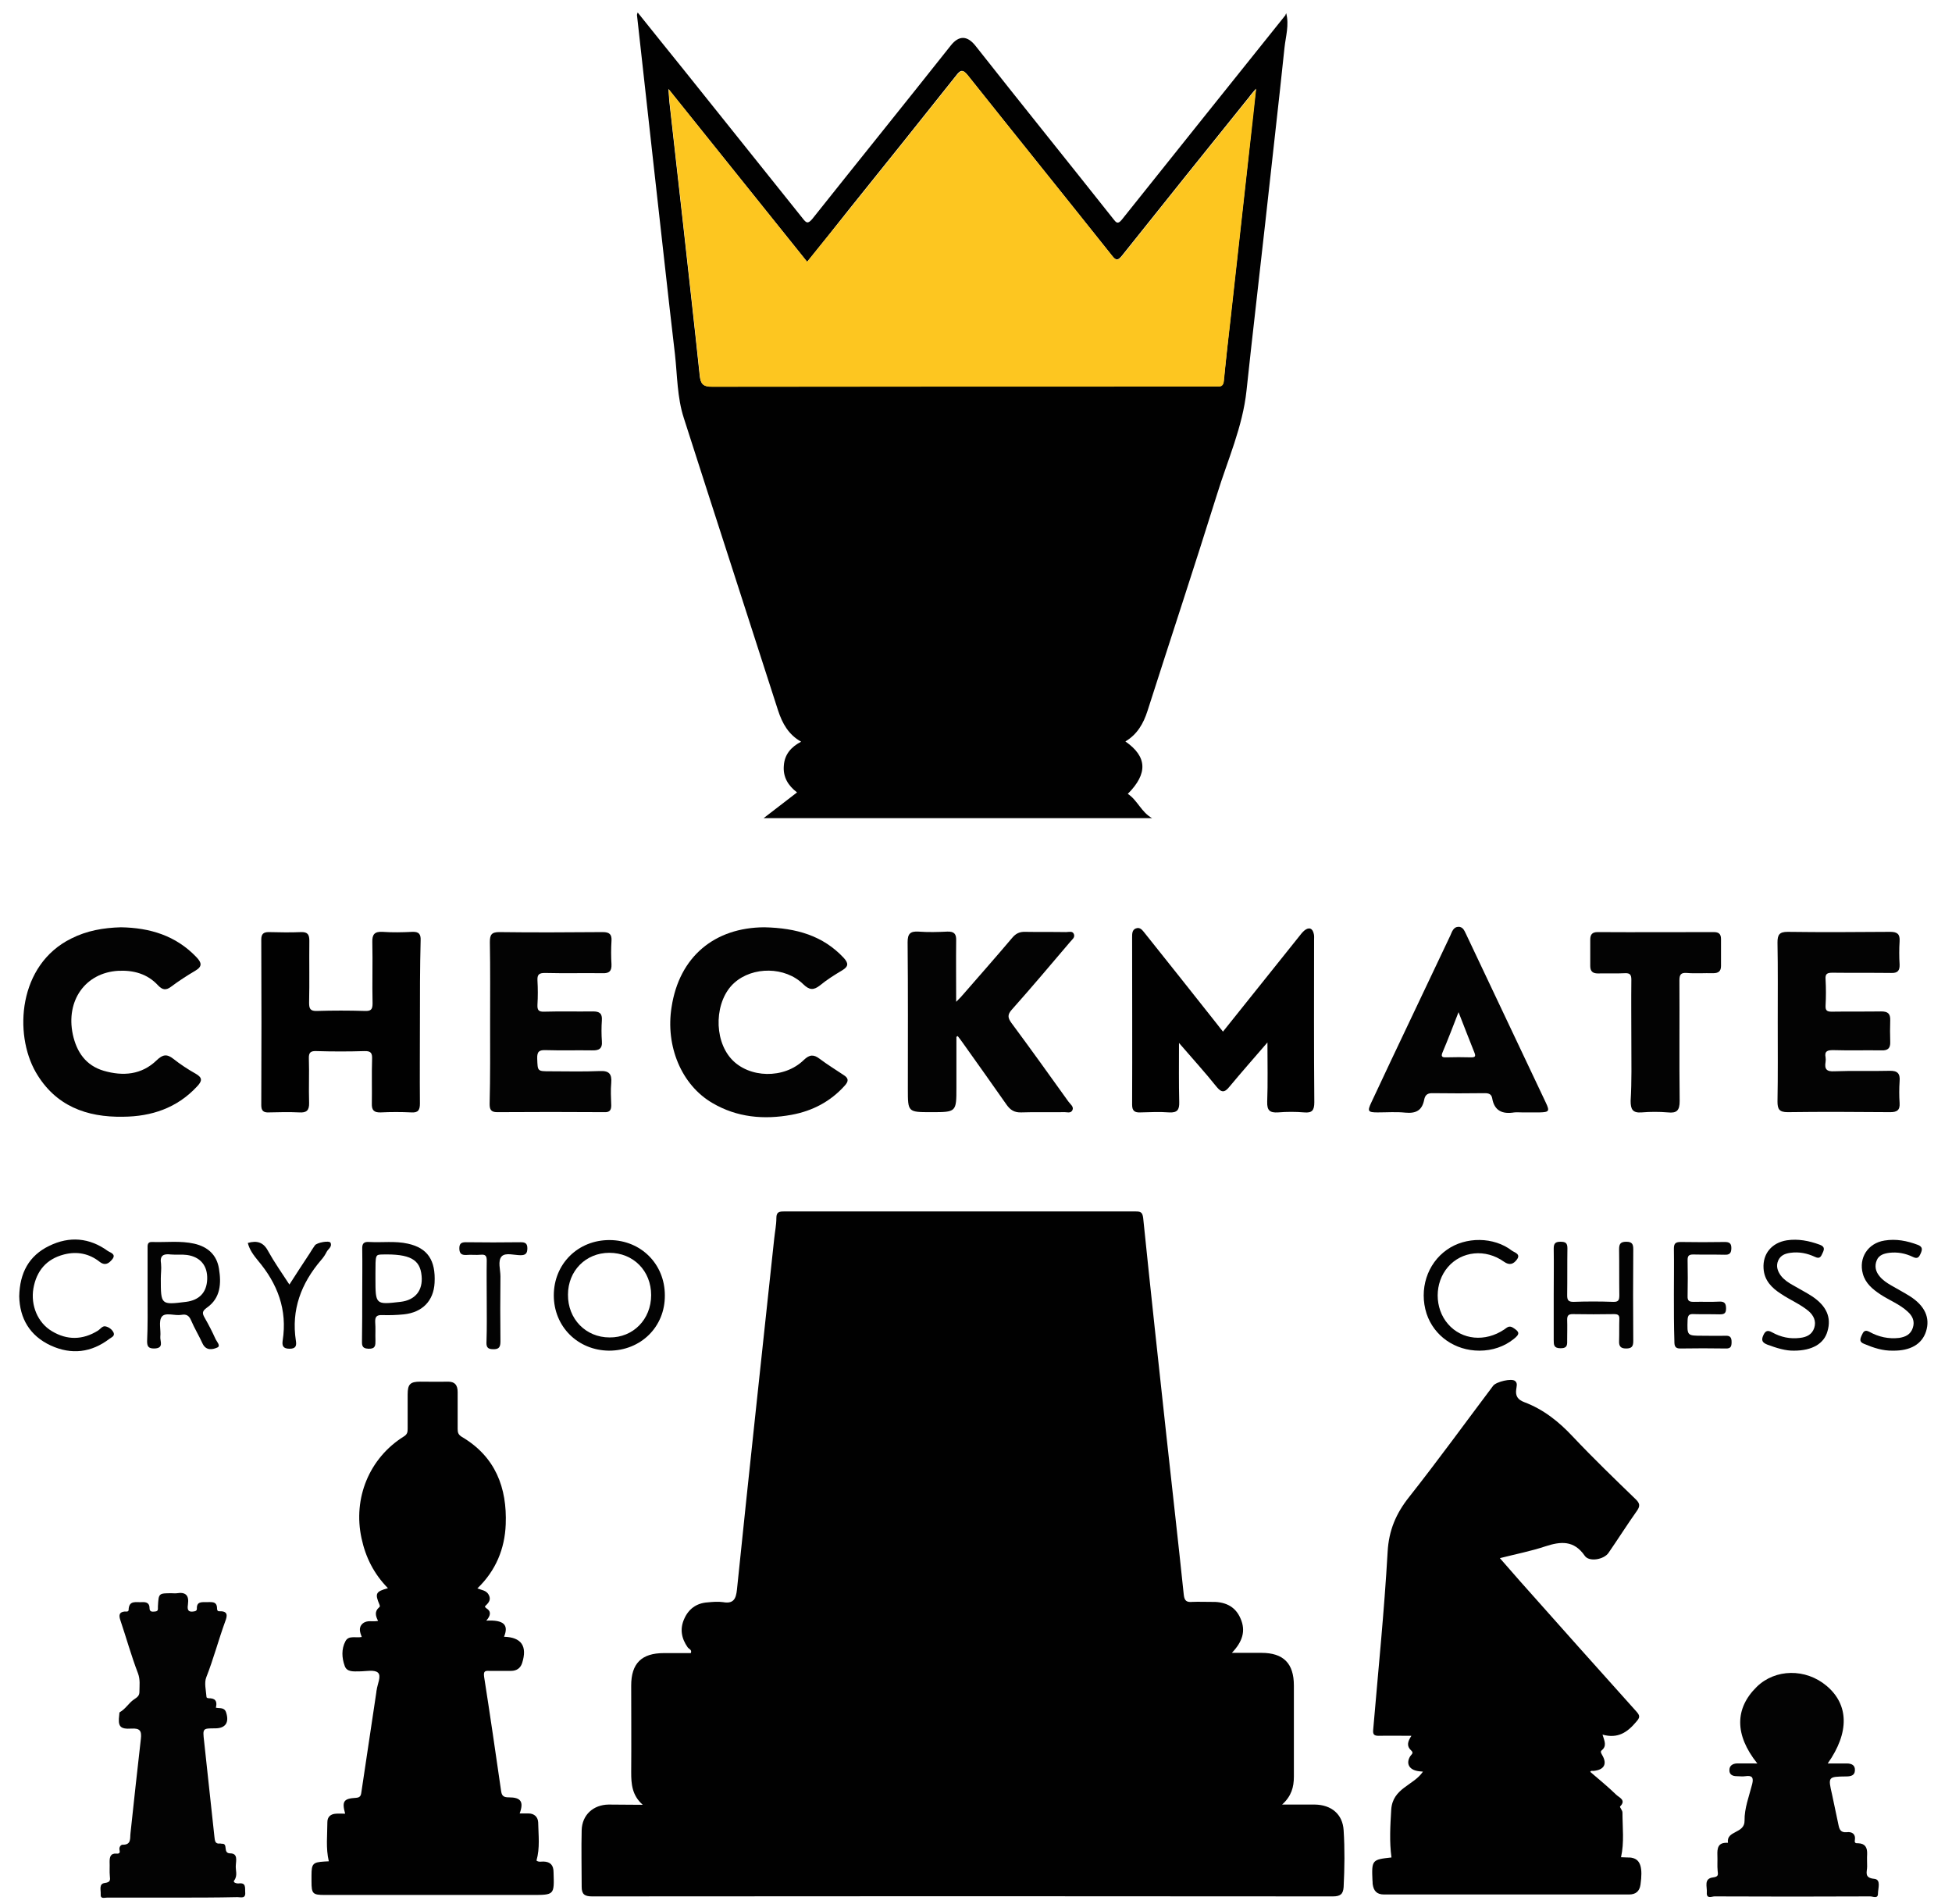 <?xml version="1.0" encoding="utf-8"?>
<!-- Generator: Adobe Illustrator 17.1.0, SVG Export Plug-In . SVG Version: 6.00 Build 0)  -->
<!DOCTYPE svg PUBLIC "-//W3C//DTD SVG 1.1//EN" "http://www.w3.org/Graphics/SVG/1.1/DTD/svg11.dtd">
<svg version="1.1" id="Layer_1" xmlns="http://www.w3.org/2000/svg" xmlns:xlink="http://www.w3.org/1999/xlink" x="0px" y="0px"
	 viewBox="0 0 812.1 792" enable-background="new 0 0 812.1 792" xml:space="preserve">
<g>
	<g>
		<path fill="#010101" d="M267.4,750.7c-4.5-4-4.8-8.7-4.8-13.6c0.1-12,0-24,0-36c0-9.2,4.3-13.5,13.6-13.5c3.7,0,7.5,0,11.2,0
			c0.6-1.4-0.8-1.7-1.3-2.4c-2.6-3.7-3.3-7.6-1.5-11.7c1.8-4.2,5.1-6.7,9.8-7c2.1-0.2,4.3-0.4,6.4-0.1c4.4,0.8,5.4-1.4,5.8-5.2
			c2.5-24.1,5-48.2,7.6-72.3c2.6-24.6,5.3-49.2,7.9-73.7c0.3-2.9,0.9-5.7,0.9-8.6c0-2.5,1.2-2.7,3.2-2.7c48.7,0,97.5,0,146.2,0
			c2,0,2.9,0.2,3.2,2.7c3.1,30.3,6.4,60.6,9.7,90.9c2.4,22,4.9,43.9,7.2,65.9c0.3,2.6,1.3,3.1,3.6,2.9c2.5-0.1,5,0,7.5,0
			c5.6-0.2,10.2,1.5,12.5,6.9c2.3,5.2,0.8,9.7-3.6,14.3c4.5,0,8.4,0,12.3,0c9.2,0,13.5,4.4,13.5,13.6c0,12.6,0,25.2,0,37.9
			c0,4.3-1,8.1-4.9,11.6c5,0,9.3,0,13.6,0c6.9,0.1,11.6,4,12,10.7c0.5,7.8,0.4,15.7,0,23.6c-0.2,2.9-1.3,3.9-4.5,3.9
			c-102.7-0.1-205.4-0.1-308.2,0c-3.2,0-4.3-1-4.3-4c0-7.9-0.2-15.7,0-23.6c0.2-6.3,4.8-10.5,11.2-10.6
			C257.7,750.6,262.2,750.7,267.4,750.7z"/>
		<path fill="#010101" d="M535.1,5.5c1.3,4.9-0.2,9.6-0.7,14.3c-2.5,24-5.3,47.9-7.9,71.9c-2.6,23.6-5.4,47.1-7.9,70.7
			c-1.6,15.2-7.9,29-12.3,43.3c-9.4,30.1-19.3,60-28.9,90c-1.7,5.3-4.3,9.8-9.2,12.7c9.1,6.3,9.4,13.4,1,21.8
			c4,2.6,5.6,7.6,10.1,10.1c-53.6,0-107.3,0-161.6,0c4.8-3.7,9.2-7.1,13.9-10.7c-3.7-2.8-5.9-6.4-5.5-11.1c0.3-4.7,3-7.8,7.2-10
			c-5.2-2.9-7.8-7.5-9.6-13c-13-40.5-26.2-81-39.2-121.6c-2.8-8.6-2.7-17.7-3.7-26.6c-3.1-26.3-5.9-52.6-8.9-78.9
			c-2.3-20.7-4.6-41.4-6.9-62.2c0-0.2,0.1-0.4,0.3-1c6.5,8.1,12.9,16.1,19.3,24c16.5,20.6,32.9,41.1,49.4,61.7
			c1.4,1.8,2.1,2.4,4,0.1c19.1-24,38.4-47.9,57.5-72c3.6-4.6,7.1-4,10.3,0c19,24.1,38.3,48,57.4,72.1c1.1,1.4,1.8,2.4,3.5,0.3
			c22.7-28.4,45.4-56.8,68.1-85.1C534.8,6.2,534.9,5.8,535.1,5.5C535.1,5.5,535.1,5.5,535.1,5.5z M335.8,108.9
			C316.6,85,297.7,61.4,278.1,37c0.2,2.2,0.2,3.4,0.3,4.6c1.9,17.3,3.9,34.5,5.8,51.7c2.3,21,4.7,41.9,6.9,62.9
			c0.4,3.5,1.4,4.6,5.1,4.6c69.4-0.1,138.7-0.1,208.1-0.1c0.7,0,1.5,0,2.2,0c1.6,0.1,2.4-0.4,2.6-2.3c0.9-8.9,1.9-17.9,2.9-26.8
			c2.6-23.7,5.3-47.4,7.9-71.1c0.8-7.6,1.6-15.1,2.6-23.6c-1.3,1.6-2.1,2.4-2.7,3.3c-17.7,22-35.4,44-53,66.1
			c-1.7,2.1-2.5,2.2-4.2,0c-19.9-25-40-49.9-59.9-74.9c-2.2-2.7-3.1-2.4-5,0.1c-14.6,18.4-29.3,36.7-44,55
			C347.9,93.9,341.9,101.3,335.8,108.9z"/>
		<path fill="#010101" d="M578.9,772.6c-0.9-6.6-0.5-13.2-0.1-19.9c0.6-9,9.3-10,13.2-15.8c-0.8-0.1-1.9-0.1-2.9-0.4
			c-3.1-0.8-4.1-3.3-2.4-6c0.5-0.8,1.6-1.3,0.4-2.4c-2-1.8-1.5-3.7,0.1-6.1c-4.8,0-9.2-0.1-13.6,0c-2,0-2.5-0.6-2.3-2.6
			c2.1-24.6,4.6-49.2,6-73.9c0.5-9,3.5-16,9-22.9c12-15.2,23.3-30.8,34.9-46.2c1.3-1.7,7.7-3.2,9.1-2c1.2,0.9,0.6,2.4,0.5,3.5
			c-0.4,2.8,0.7,4.3,3.3,5.3c8,3,14.4,8.1,20.2,14.3c8.5,9,17.4,17.6,26.3,26.2c1.6,1.6,1.8,2.7,0.5,4.6
			c-4.1,5.8-7.9,11.8-11.9,17.6c-1.9,2.8-8.1,3.9-9.9,1.2c-4.5-6.5-10-6-16.4-3.9c-6,2-12.2,3.2-18.9,4.9c2.9,3.3,5.7,6.5,8.4,9.6
			c16.1,18.1,32.2,36.2,48.4,54.2c1.6,1.8,1.5,2.5-0.1,4.3c-3.6,4.3-7.6,7.1-14,5.3c0.8,2.6,1.9,4.7-0.3,6.5
			c-0.7,0.6-0.3,1.1,0.1,1.9c2.3,3.8,0.9,6.3-3.6,6.7c-0.5,0-1-0.2-1.3,0.4c3.6,3.1,7.4,6.2,10.8,9.5c1.2,1.2,4.3,2.2,1.6,4.9
			c-0.2,0.3,1,1.6,1,2.5c0,6.2,0.8,12.4-0.6,18.6c0.9,0,1.7,0.1,2.6,0.1c0.7,0,1.5,0,2.2,0.2c3.3,0.8,4.3,4.1,3.3,11.1
			c-0.4,2.8-2,4.1-4.8,4.1c-34,0-68,0-101.9,0c-3,0-4.3-1.5-4.7-4.2c-0.1-0.5,0-1-0.1-1.5C570.6,773.6,570.8,773.5,578.9,772.6z"/>
		<path fill="#010101" d="M202.3,674.1c7.4-0.4,9.4,1.8,7.4,6.7c7.2,0.2,9.8,3.9,7.5,11c-0.7,2.1-2.3,3.2-4.6,3.2c-3,0-6,0-9,0
			c-1.8-0.1-2.5,0.1-2.2,2.4c2.5,15.9,4.8,31.8,7.1,47.7c0.3,2.1,1.3,2.5,3.2,2.5c5,0,6.3,1.8,4.5,6.7c1.3,0,2.5,0,3.7,0
			c2.4,0,3.9,1.5,4,3.7c0.1,5.3,0.8,10.6-0.7,15.9c0.9,0.7,1.9,0.4,2.9,0.4c2.9,0.1,4.2,1.5,4.2,4.5c0.3,9.4,0.4,9.4-9,9.4
			c-28.7,0-57.5,0-86.2,0c-5,0-5.5-0.5-5.5-5.6c0-0.9,0-1.7,0-2.6c0-4.8,0.6-5.4,5.3-5.7c0.6,0,1.2-0.1,1.9-0.1
			c-1.3-5.5-0.6-10.9-0.6-16.3c0-2.2,1.4-3.4,3.6-3.5c1.2-0.1,2.5,0,3.8,0c-1.4-5.1-0.7-6.3,4.5-6.6c2.1-0.1,2.1-1.4,2.3-2.7
			c2.1-13.8,4.1-27.6,6.2-41.4c0-0.2,0-0.5,0.1-0.7c0.3-2.5,2.1-5.9,0.5-7.3c-1.5-1.3-5-0.5-7.6-0.5c-2.4,0-5.3,0.4-6.2-2.3
			c-1.2-3.3-1.4-7,0.3-10.2c1.3-2.6,4.3-1.3,6.8-1.8c-0.7-1.9-1.5-3.9,0.4-5.6c1.9-1.6,4.1-0.6,6.4-1.1c-1-1.9-1.6-3.9,0.4-5.6
			c0.4-0.3,0.4-0.5,0.2-1.1c-2-4.7-1.6-5.5,3.5-6.9c-5.8-5.9-9.3-12.8-11-20.8c-3.6-16.6,3.2-33.3,17.6-42.3
			c1.5-0.9,1.6-1.9,1.6-3.3c0-4.7,0-9.5,0-14.2c0-4.3,1.1-5.3,5.3-5.3c3.7,0,7.5,0.1,11.2,0c3.1-0.1,4.3,1.4,4.3,4.3
			c0,5.1,0,10.2,0,15.4c0,1.5,0.3,2.4,1.8,3.3c13.9,8.2,18.8,21.1,18.2,36.4c-0.4,10.1-4.1,19.2-11.8,26.6c1.8,0.7,3.7,0.8,4.7,2.6
			c1.1,2,0.1,3.3-1.3,4.6c-0.6,0.6,0.2,0.8,0.4,1.1C204.4,670.2,204.2,672,202.3,674.1z"/>
		<path fill="#030303" d="M71.9,789.3c-9.1,0-18.2,0-27.4,0c-1.1,0-2.8,0.7-2.6-1.5c0.1-1.7-0.9-4.3,1.8-4.6c2.2-0.3,2.2-1.2,2-2.8
			c-0.2-2,0-4-0.1-6c0-2,0.4-3.6,2.8-3.4c1.4,0.1,1.6-0.4,1.3-1.7c-0.2-0.9,0.5-2,1.3-2c3.8,0.1,3-2.8,3.3-4.9
			c1.4-13,2.8-26.1,4.3-39.1c0.4-3.4-0.4-4.5-3.9-4.3c-4.8,0.3-5.7-0.9-5.1-5.7c0.1-0.4,0-1,0.2-1.1c2.4-1.3,3.8-3.9,5.9-5.3
			c1.5-1,2.3-1.6,2.3-3.2c0-2.6,0.4-5-0.6-7.7c-2.8-7.3-4.9-14.9-7.4-22.3c-0.6-1.9-0.4-3.2,1.9-3.4c0.6,0,1.5,0.2,1.6-0.6
			c0.1-4.3,3.2-3.1,5.7-3.3c1.8-0.1,3,0.5,3,2.4c0,1.8,1.2,1.6,2.3,1.5c1.6-0.1,1.1-1.3,1.2-2.2c0.3-5.4,0.3-5.4,5.7-5.4
			c0.7,0,1.5,0.1,2.2,0c3.6-0.6,5.1,0.9,4.6,4.5c-0.2,1.5-0.5,3.5,2.2,3.1c0.8-0.1,1.5-0.2,1.5-1.2c-0.1-2.9,1.9-2.7,3.8-2.7
			c2,0.1,4.6-0.7,4.6,2.7c0,0.8,0.4,1.2,1.1,1.1c3.5-0.1,3.2,1.9,2.3,4.2c-2.8,7.7-4.9,15.7-7.9,23.3c-0.9,2.3-0.1,5.4,0.1,8.1
			c0,0.6,1,0.6,1.6,0.6c2.6,0.2,2.8,1.9,2.3,3.9c1.6,0.4,3.6-0.3,4.3,2.1c1.3,4.1-0.3,6.5-4.6,6.5c-5.2,0-5.2,0-4.6,5.3
			c1.4,13.3,2.9,26.5,4.3,39.8c0.2,1.6,0.2,3.1,2.4,2.8c0.2,0,0.5,0.1,0.7,0.1c2.8-0.2,0.2,4,3.5,4c3.2,0,2.4,3,2.3,4.9
			c-0.2,2.1,0.9,4.3-0.7,6.4c-0.6,0.8,1,1.3,1.9,1.2c3.1-0.4,2.6,1.7,2.7,3.6c0.3,2.9-1.8,2.1-3.2,2.1
			C89.8,789.3,80.8,789.3,71.9,789.3z"/>
		<path fill="#030303" d="M731.1,733.5c-9.5-11.9-9.4-22.9-0.2-31.9c7.7-7.5,20.3-7.7,29-0.4c9.3,7.8,9.6,19.4,0.5,32.3
			c2.8,0,5.4,0,7.9,0c2,0,3.6,0.7,3.4,3c-0.1,2-1.7,2.4-3.6,2.4c-7.6,0.1-7.6,0.1-5.9,7.5c0.9,4.3,1.8,8.5,2.7,12.8
			c0.4,1.9,1,3.1,3.4,2.9c2.1-0.3,3.8,0.7,3.4,3.2c-0.3,1.5,0.6,1.4,1.4,1.4c2.9,0.1,3.8,1.8,3.7,4.5c-0.1,1.7,0,3.5,0,5.2
			c0,2.2-1.4,4.7,3,5.1c2.9,0.3,1.5,4,1.5,6.2c0,2.2-2.1,1.1-3.2,1.1c-21.6,0.1-43.2,0.1-64.8,0c-1.1,0-3.4,1.2-3.2-1.6
			c0.2-2.4-1.4-5.8,2.6-6.3c2.3-0.3,2.1-1.1,1.9-2.8c-0.2-2.1,0-4.2-0.1-6.4c-0.1-2.9,0.2-5.3,4-5.2c0.1,0,0.2,0,0.4,0
			c-0.8-5.2,7-3.7,6.9-9.2c-0.1-5.1,1.9-10.2,3.2-15.3c0.6-2.6,0-3.6-2.8-3.2c-1.2,0.2-2.5,0-3.7,0c-1.7,0-3.1-0.7-3-2.6
			c0-1.7,1.3-2.6,3-2.7C725,733.5,727.8,733.5,731.1,733.5z"/>
		<path fill="#010101" d="M508.8,429.1c10.7-13.4,21.1-26.4,31.6-39.5c0.7-0.9,1.4-1.8,2.2-2.5c1.9-1.6,3.5-1.1,4,1.4
			c0.2,0.8,0.1,1.7,0.1,2.6c0,22.5-0.1,45,0.1,67.4c0,3.3-0.9,4.5-4.2,4.2c-3.6-0.3-7.3-0.3-10.9,0c-3.4,0.2-4.6-0.8-4.5-4.4
			c0.3-7.9,0.1-15.9,0.1-24.7c-5.7,6.6-10.8,12.4-15.8,18.4c-2,2.5-3.3,2.6-5.4,0c-4.8-6-10-11.7-15.6-18.2c0,8.8-0.1,16.7,0.1,24.6
			c0.1,3.2-0.8,4.5-4.2,4.3c-4-0.3-8-0.1-12,0c-2.3,0.1-3.4-0.6-3.4-3.2c0.1-23.2,0-46.5,0-69.7c0-1.4,0-3,1.5-3.6
			c1.9-0.8,2.9,0.9,3.9,2.1c10,12.5,19.9,25,29.8,37.5C507,426.9,507.8,427.8,508.8,429.1z"/>
		<path fill="#010101" d="M174.7,425.3c0,11.2-0.1,22.5,0,33.7c0,2.7-0.7,3.9-3.6,3.7c-4.2-0.2-8.5-0.2-12.7,0
			c-2.8,0.1-3.8-0.9-3.7-3.7c0.1-6.1-0.1-12.2,0.1-18.4c0.1-2.5-0.4-3.5-3.2-3.4c-6.6,0.2-13.2,0.2-19.9,0c-2.4-0.1-3.3,0.5-3.2,3.1
			c0.2,6.1-0.1,12.2,0.1,18.4c0.1,3.2-1.1,4.2-4.1,4c-4.2-0.2-8.5-0.1-12.7,0c-2.2,0.1-3.1-0.7-3.1-3c0.1-23,0.1-46,0-68.9
			c0-2.3,0.9-3.1,3.1-3.1c4.5,0.1,9,0.2,13.5,0c2.8-0.1,3.4,1.2,3.4,3.6c-0.1,8.6,0.1,17.2-0.1,25.8c0,2.5,0.5,3.5,3.3,3.4
			c6.6-0.2,13.2-0.2,19.9,0c2.5,0.1,3.2-0.6,3.2-3.1c-0.2-8.5,0.1-17-0.1-25.5c-0.1-3.2,0.9-4.5,4.3-4.3c4.1,0.3,8.2,0.2,12.4,0
			c2.7-0.1,3.5,1,3.4,3.5C174.7,402.6,174.7,413.9,174.7,425.3z"/>
		<path fill="#030303" d="M397.9,431.2c0,7,0,14.1,0,21.1c0,10.3,0,10.3-10.5,10.3c-9.7,0-9.7,0-9.7-9.6c0-20.4,0.1-40.7-0.1-61.1
			c0-3.5,1.1-4.6,4.5-4.4c4,0.3,8,0.2,12,0c2.8-0.1,3.8,0.9,3.7,3.7c-0.1,8.2,0,16.4,0,25.5c1.5-1.5,2.4-2.4,3.2-3.4
			c6.7-7.7,13.5-15.4,20.1-23.2c1.5-1.8,3.1-2.6,5.5-2.5c5.6,0.1,11.2,0,16.9,0.1c1.2,0,2.8-0.6,3.3,0.9c0.5,1.4-0.8,2.2-1.6,3.2
			c-8,9.4-16,18.9-24.2,28.1c-1.9,2.1-1.8,3.4-0.2,5.6c8,10.8,15.9,21.8,23.7,32.7c0.8,1.1,2.3,2.1,1.7,3.5
			c-0.7,1.6-2.4,0.8-3.7,0.9c-5.9,0.1-11.7-0.1-17.6,0.1c-2.9,0.1-4.6-1-6.2-3.3c-6-8.6-12.1-17.1-18.2-25.7c-0.7-1-1.4-1.9-2.1-2.8
			C398.4,431.1,398.1,431.2,397.9,431.2z"/>
		<path fill="#030303" d="M739.6,425c0-11,0.1-22-0.1-33c0-3.2,0.8-4.4,4.2-4.4c14.2,0.2,28.5,0.1,42.7,0c2.9,0,4.1,0.9,3.9,3.9
			c-0.2,3.2-0.2,6.5,0,9.7c0.1,2.6-0.9,3.6-3.5,3.5c-8.1-0.1-16.2,0-24.4-0.1c-2.2,0-3.1,0.4-2.9,2.8c0.2,3.6,0.2,7.2,0,10.9
			c-0.1,2,0.6,2.5,2.5,2.5c6.9-0.1,13.7,0,20.6-0.1c2.7,0,3.9,0.8,3.8,3.7c-0.1,3-0.1,6,0,9c0.1,2.6-1,3.6-3.6,3.5
			c-6.7-0.1-13.5,0.1-20.2-0.1c-2.3,0-3.6,0.4-3.1,3c0.1,0.6,0.1,1.3,0,1.9c-0.5,3,0.4,4.1,3.7,3.9c7.6-0.3,15.2,0,22.9-0.2
			c3.3-0.1,4.5,1.1,4.2,4.4c-0.2,3-0.2,6,0,9c0.2,3-1.1,3.8-3.9,3.8c-14.2-0.1-28.5-0.2-42.7,0c-3.5,0-4.2-1.3-4.2-4.4
			C739.7,447.2,739.6,436.1,739.6,425z"/>
		<path fill="#030303" d="M50.3,385.7c12,0.2,22.8,3.4,31.4,12.4c2.2,2.3,2.6,3.9-0.5,5.7c-3.4,2-6.8,4.2-10,6.6
			c-2.1,1.6-3.6,1.4-5.4-0.5c-4.5-4.9-10.3-6.4-16.6-6.1c-13.7,0.8-21.9,12.4-18.9,26.5c1.6,7.3,5.4,12.9,12.9,15.1
			c8,2.3,15.7,1.7,22-4.4c2.5-2.4,4.2-2.7,6.9-0.6c2.9,2.3,6.1,4.4,9.3,6.2c3,1.7,2.7,3.1,0.5,5.4c-8.3,8.9-18.9,12.4-30.6,12.5
			C36,464.8,23,460,14.9,446c-9.2-16-7.3-44.7,14.7-55.6C36.1,387.1,43,385.9,50.3,385.7z"/>
		<path fill="#030303" d="M318,385.7c13.4,0.3,24.4,3.5,33,12.7c2.1,2.3,2,3.6-0.6,5.2c-3.2,1.9-6.4,3.9-9.3,6.3
			c-2.7,2.1-4.4,1.9-6.9-0.5c-7.5-7.4-21-7.5-28.7-0.6c-8.2,7.3-8.8,23.4-1.2,31.7c7.3,8,21.9,8.4,30.1,0.4c2.4-2.3,4.1-2.4,6.6-0.5
			c3.2,2.4,6.6,4.5,9.9,6.7c2.1,1.3,2.3,2.5,0.6,4.4c-6,6.7-13.5,10.6-22.2,12.2c-11.5,2.1-22.7,1.1-32.9-4.9
			c-12.9-7.5-19.6-23.7-17-39.9C282.6,397.9,297.3,385.8,318,385.7z"/>
		<path fill="#030303" d="M203.9,425.2c0-11.1,0.1-22.2-0.1-33.3c0-3,0.6-4.2,3.9-4.2c14.4,0.2,28.7,0.1,43.1,0c2.8,0,3.8,1,3.6,3.7
			c-0.2,3.2-0.2,6.5,0,9.7c0.1,2.8-0.9,3.8-3.7,3.7c-8-0.1-16,0.1-24-0.1c-2.5,0-3.2,0.7-3.1,3.1c0.2,3.4,0.2,6.7,0,10.1
			c-0.1,2.3,0.5,3,2.9,2.9c6.7-0.2,13.5,0,20.2-0.1c2.7,0,3.9,0.8,3.7,3.7c-0.2,2.9-0.2,5.8,0,8.6c0.3,3.3-1.3,4-4.2,3.9
			c-6.4-0.1-12.7,0.1-19.1-0.1c-2.7-0.1-3.7,0.5-3.6,3.5c0.2,5.3,0,5.3,5.4,5.3c6.9,0,13.7,0.2,20.6-0.1c3.9-0.2,5.1,1.2,4.8,4.9
			c-0.3,3.1-0.1,6.2,0,9.4c0,2.1-0.8,2.9-2.9,2.8c-14.9-0.1-29.7-0.1-44.6,0c-2.6,0-3.1-1.2-3.1-3.4
			C204,447.9,203.9,436.6,203.9,425.2z"/>
		<path fill="#030303" d="M633.4,462.7c-1.1,0-2.3-0.1-3.4,0c-4.9,0.8-8.3-0.6-9.2-5.9c-0.3-1.6-1.3-2.1-3-2.1
			c-7.4,0.1-14.7,0.1-22.1,0c-2.2,0-2.9,1.2-3.2,2.8c-0.9,4.4-3.4,5.7-7.8,5.3c-3.8-0.4-7.7-0.1-11.6-0.1c-4,0-4.3-0.5-2.6-4.1
			c5.3-11.4,10.7-22.7,16.1-34.1c5.6-11.8,11.2-23.6,16.8-35.4c0.7-1.6,1.3-3.6,3.4-3.6c2.1,0,2.6,2.1,3.4,3.6
			c11,23.2,21.9,46.3,32.9,69.5c1.7,3.6,1.4,4-2.6,4.1C638.1,462.7,635.8,462.7,633.4,462.7z M606.8,421c-2.4,6.2-4.4,11.4-6.6,16.6
			c-0.7,1.6-0.5,2.3,1.4,2.2c3.5-0.1,7-0.1,10.5,0c1.7,0,1.9-0.5,1.3-2C611.3,432.5,609.2,427.2,606.8,421z"/>
		<path fill="#030303" d="M678.7,433.3c0-8.6-0.1-17.2,0-25.8c0-2.1-0.6-2.8-2.7-2.7c-3.7,0.2-7.5,0-11.2,0.1
			c-2.2,0-3.2-0.9-3.2-3.1c0-3.6,0-7.2,0-10.9c0-2.1,0.7-3.2,3.1-3.2c16.1,0.1,32.2,0,48.3,0c2.1,0,3,0.8,3,2.9c0,3.7,0,7.5,0,11.2
			c0,2.3-1.2,3-3.3,3c-3.6-0.1-7.3,0.2-10.9-0.1c-2.5-0.2-3.1,0.7-3.1,3.1c0.1,16.7-0.1,33.5,0.1,50.2c0,3.9-1.2,5.1-4.9,4.7
			c-3.6-0.3-7.3-0.3-10.9,0c-3.8,0.3-4.6-1.3-4.6-4.8C678.9,449.8,678.7,441.5,678.7,433.3z"/>
		<path fill="#030303" d="M253.4,561.8c-13-0.1-23-10-23-23c0-13.1,10.1-23.1,23.3-23c13,0.1,22.9,10,22.9,23
			C276.7,551.9,266.6,561.8,253.4,561.8z M270.9,538.7c0-10.1-7.4-17.6-17.4-17.6c-9.8,0-17.2,7.5-17.2,17.4
			c-0.1,10.1,7.4,17.8,17.3,17.8C263.4,556.4,270.9,548.8,270.9,538.7z"/>
		<path fill="#030303" d="M61.4,538.5c0-6.4,0-12.7,0-19.1c0-1.4-0.2-2.9,1.9-2.8c5.8,0.2,11.7-0.6,17.5,0.7
			c5.7,1.3,9.4,4.7,10.3,10.4c1,6.1,0.7,12.2-5,16.2c-2.1,1.5-2,2.4-0.9,4.3c1.6,2.8,3.1,5.7,4.4,8.6c0.5,1.2,2.4,3,0.8,3.7
			c-1.8,0.8-4.6,1.5-6.1-1.6c-1.5-3.3-3.4-6.4-4.8-9.7c-0.8-1.9-1.9-2.7-4-2.3c-2.8,0.5-6.7-1.2-8.2,0.8c-1.4,1.9-0.3,5.5-0.6,8.3
			c-0.2,1.8,1.7,4.8-2.5,4.9c-2.3,0-3-0.7-3-3C61.5,551.5,61.4,545,61.4,538.5z M66.9,531.8c0,11,0,11,10.5,9.7
			c5.5-0.7,8.6-3.9,8.8-9.4c0.2-5.6-2.8-9.3-8.4-10.1c-2.2-0.3-4.5,0-6.7-0.2c-3.1-0.4-4.7,0.4-4.1,3.9
			C67.2,527.8,66.9,529.8,66.9,531.8z"/>
		<path fill="#030303" d="M646.4,538.4c0-6.4,0.1-12.7,0-19.1c0-2.1,0.7-2.8,2.8-2.8c2.1,0,2.9,0.5,2.9,2.7c-0.1,6.5,0,13-0.1,19.5
			c0,2,0.4,2.8,2.6,2.8c5.5-0.2,11-0.2,16.5,0c2.3,0.1,2.6-0.8,2.6-2.8c-0.1-6.4,0-12.7-0.1-19.1c0-2.2,0.6-3.1,3-3.1
			c2.4,0,2.9,1,2.9,3.1c-0.1,12.7-0.1,25.5,0,38.2c0,2.2-0.6,3.1-3,3.1c-2.4,0-3-1.1-2.9-3.2c0.1-3,0-6,0.1-9
			c0.1-1.7-0.6-2.1-2.2-2.1c-5.7,0.1-11.5,0.1-17.2,0c-1.9,0-2.3,0.7-2.3,2.4c0.1,2.7,0,5.5,0,8.2c0,1.9,0.3,3.6-2.7,3.6
			c-2.9,0-2.9-1.4-2.9-3.5C646.4,551.2,646.4,544.8,646.4,538.4z"/>
		<path fill="#030303" d="M150.7,538.6c0-6.4,0.1-12.7,0-19.1c-0.1-2.3,0.7-3.1,3-2.9c5.3,0.3,10.7-0.5,16,0.7
			c8.2,1.8,11.6,6.9,11.1,16.3c-0.4,7.5-5.1,12.3-12.8,13.1c-3,0.3-6,0.4-9,0.3c-2.4-0.1-3,0.8-2.9,3c0.2,2.5,0,5,0.1,7.5
			c0,2,0.1,3.6-2.9,3.5c-3-0.1-2.7-1.8-2.7-3.7C150.7,551.1,150.7,544.9,150.7,538.6z M156.2,531.7c0,11,0,11,10.4,9.8
			c6.1-0.7,9.4-4.7,8.8-10.8c-0.6-6.9-4.9-9.2-16.5-8.9c-2.7,0.1-2.7,0.1-2.7,7.9C156.2,530.4,156.2,531.1,156.2,531.7z"/>
		<path fill="#030303" d="M8,539.2c0.2-9.7,4-16.9,12.5-21c8.4-4.1,16.7-3.4,24.3,2.1c1,0.7,3.7,1.3,1.9,3.5c-1.3,1.6-2.9,2.9-5.3,1
			c-4.3-3.4-9.4-4.4-14.8-3c-7.3,1.9-11.4,6.8-12.7,14.1c-1.2,7.1,1.8,14.3,7.7,17.8c6.3,3.8,12.8,3.7,19.1-0.2
			c1-0.6,1.9-2.1,3.2-1.8c1.4,0.3,2.8,1.3,3.4,2.7c0.5,1.4-1,1.9-1.8,2.5c-7.5,5.7-15.7,6.7-24.3,2.8C12.3,555.6,8.2,548.3,8,539.2z
			"/>
		<path fill="#030303" d="M615.5,561.8c-10.2,0-18.9-6.1-22-15.4c-3.2-10,0.2-20.8,8.5-26.6c7.8-5.5,19.5-5.4,27,0.4
			c1.1,0.8,3.9,1.4,2,3.8c-1.3,1.7-2.9,2.5-5.3,0.8c-7.7-5.5-17.6-4.4-23.3,2.2c-5.7,6.6-5.7,17.1,0,23.7c5.8,6.7,15.5,7.6,23.4,2.3
			c1.1-0.7,1.9-1.8,3.6-0.8c2.9,1.8,3,2.7,0.3,4.8C625.8,560.1,620.9,561.8,615.5,561.8z"/>
		<path fill="#030303" d="M746.4,561.8c-3.5,0.1-7.3-1.1-11.1-2.5c-2-0.8-2.7-1.7-1.7-3.9c0.9-2,1.9-2.2,3.7-1.2
			c3.6,2,7.4,2.8,11.5,2.3c2.8-0.3,5.1-1.4,6-4.2c0.9-2.8-0.3-5.2-2.4-7c-3.5-2.9-7.7-4.6-11.4-7.1c-3.9-2.5-7-5.6-7.3-10.6
			c-0.4-6.1,3.4-10.7,9.7-11.7c4.7-0.7,9.2,0.2,13.6,1.8c1.9,0.7,2.2,1.6,1.3,3.4c-0.7,1.5-1.1,2.7-3.2,1.7
			c-3.2-1.5-6.6-2.2-10.2-1.7c-2.2,0.3-4.1,1-5.1,3.2c-1,2.3-0.3,4.4,1.1,6.3c1.3,1.7,3.1,2.9,4.9,3.9c2.7,1.6,5.5,3,8.1,4.7
			c6,4,8.1,8.8,6.4,14.5C758.9,558.9,753.9,561.8,746.4,561.8z"/>
		<path fill="#030303" d="M787.5,561.8c-4.2,0.1-8.1-1.2-11.9-2.8c-2.1-0.8-1.8-1.9-1.1-3.5c0.7-1.6,1.3-2.6,3.3-1.5
			c3.8,2.1,7.9,3,12.3,2.5c2.6-0.4,4.8-1.4,5.7-4.2c0.9-2.7-0.1-4.9-2.1-6.7c-3.3-3.1-7.6-4.7-11.4-7.2c-3.3-2.2-6.2-4.6-7.3-8.6
			c-1.8-6.6,2.1-12.7,9-13.8c4.8-0.8,9.4,0.1,13.9,1.8c2,0.8,1.9,1.9,1.2,3.5c-0.7,1.6-1.3,2.5-3.3,1.5c-3.1-1.5-6.4-2.1-9.8-1.7
			c-2.2,0.3-4.3,0.9-5.2,3.1c-1,2.4-0.5,4.7,1.2,6.7c1.3,1.6,3,2.7,4.7,3.7c2.6,1.5,5.2,2.9,7.8,4.5c6.3,4,8.6,9,6.8,14.7
			C799.6,559.1,794.8,561.9,787.5,561.8z"/>
		<path fill="#030303" d="M696.4,538.5c0-6.4,0.1-12.7,0-19.1c0-2.1,0.6-2.8,2.8-2.8c6.1,0.1,12.2,0.1,18.4,0c1.9,0,2.7,0.6,2.7,2.5
			c0,2.1-0.7,2.9-2.8,2.8c-4.4-0.1-8.7,0-13.1-0.1c-1.8,0-2.3,0.6-2.3,2.3c0.1,5,0.1,10,0,15c-0.1,2.2,0.9,2.4,2.7,2.4
			c3.5-0.1,7,0.1,10.5-0.1c2.2-0.1,2.8,0.8,2.8,2.9c0,2.2-1,2.4-2.8,2.4c-3.5-0.1-7,0-10.5-0.1c-1.8-0.1-2.6,0.2-2.7,2.4
			c-0.2,6.6-0.3,6.6,6.3,6.6c3.1,0,6.2,0.1,9.4,0c2-0.1,2.6,0.7,2.6,2.6c0,1.8-0.3,2.8-2.5,2.7c-6.2-0.1-12.5-0.1-18.7,0
			c-2.4,0.1-2.6-1.2-2.6-3C696.4,551.5,696.4,545,696.4,538.5z"/>
		<path fill="#030303" d="M103.1,517c3.8-1.1,6.5-0.3,8.4,3.3c2.6,4.7,5.7,9.1,8.9,14c2.9-4.5,5.6-8.7,8.4-12.9
			c0.7-1.1,1.4-2.3,2.2-3.4c0.9-1.2,6-2.1,6.5-1.1c0.8,1.7-1,2.6-1.6,3.8c-0.6,1.2-1.4,2.4-2.3,3.4c-8.3,9.7-12.5,20.7-10.5,33.6
			c0.3,1.9,0.1,3.3-2.6,3.3c-2.8,0-3.2-1.3-2.9-3.4c2-12.8-2.1-23.6-10.3-33.3C105.6,522.2,103.8,519.9,103.1,517z"/>
		<path fill="#030303" d="M202.5,541.2c0-5.6-0.1-11.2,0-16.8c0-1.9-0.4-2.7-2.5-2.5c-2,0.2-4-0.1-6,0.1c-2.1,0.1-2.9-0.7-2.9-2.8
			c0-2,0.9-2.5,2.7-2.5c7.6,0.1,15.2,0.1,22.8,0c1.8,0,2.8,0.4,2.8,2.5c0,2.1-0.7,2.9-2.8,2.9c-2.7,0-6.3-1.2-7.9,0.5
			c-1.7,1.9-0.5,5.5-0.5,8.3c-0.1,9-0.1,18,0,27c0,2.3-0.5,3.4-3.1,3.3c-2.6,0-2.8-1.3-2.7-3.3C202.6,552.2,202.5,546.7,202.5,541.2
			z"/>
		<path fill="#010101" d="M535.1,5.5c0.1,0.1,0.3,0.1,0.4,0.2C535.4,5.6,535.2,5.6,535.1,5.5C535.1,5.5,535.1,5.5,535.1,5.5z"/>
		<path fill="#FDC620" d="M335.8,108.9c6.1-7.6,12.1-14.9,18-22.3c14.7-18.3,29.4-36.6,44-55c2-2.5,2.9-2.8,5-0.1
			c19.9,25,40,49.9,59.9,74.9c1.7,2.2,2.5,2.1,4.2,0c17.6-22.1,35.3-44.1,53-66.1c0.7-0.9,1.4-1.7,2.7-3.3
			c-0.9,8.5-1.7,16.1-2.6,23.6c-2.6,23.7-5.3,47.4-7.9,71.1c-1,8.9-2.1,17.9-2.9,26.8c-0.2,1.8-1,2.4-2.6,2.3c-0.7-0.1-1.5,0-2.2,0
			c-69.4,0-138.7,0-208.1,0.1c-3.7,0-4.8-1.1-5.1-4.6c-2.2-21-4.6-42-6.9-62.9c-1.9-17.2-3.9-34.5-5.8-51.7
			c-0.1-1.2-0.2-2.4-0.3-4.6C297.7,61.4,316.6,85,335.8,108.9z"/>
	</g>
</g>
</svg>
